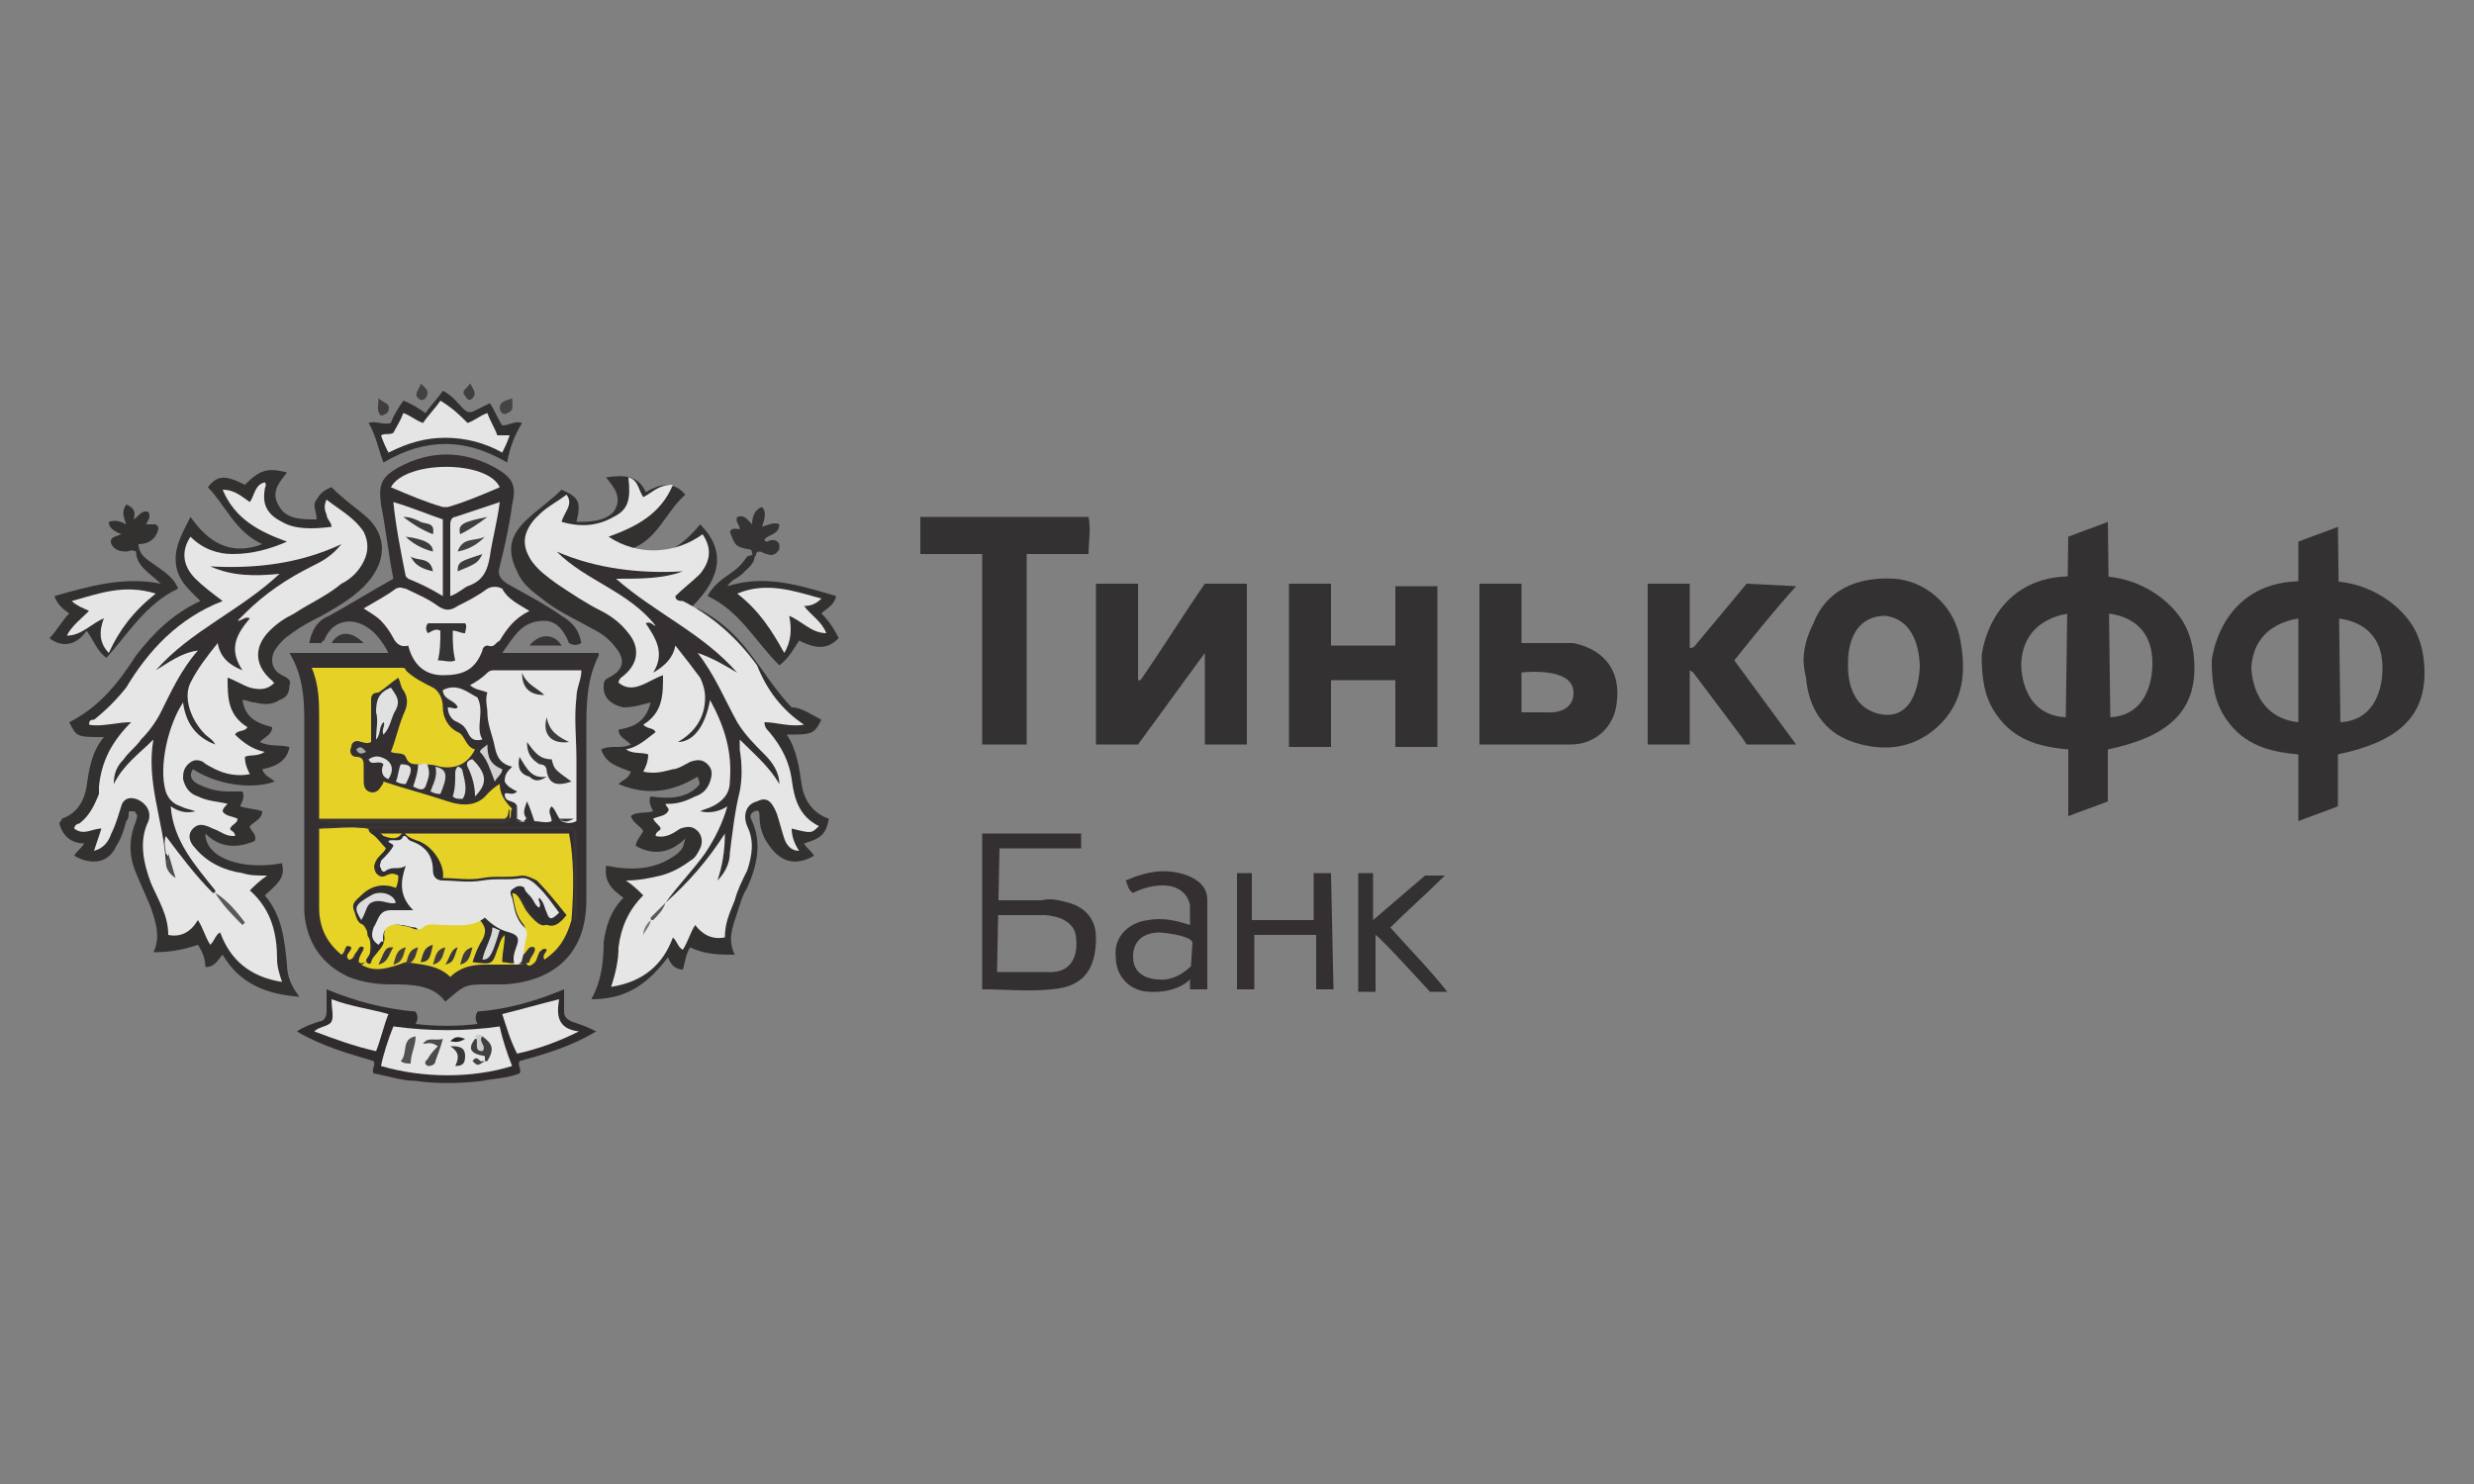 <?xml version="1.0" encoding="utf-8"?>
<!-- Generator: Adobe Illustrator 24.1.2, SVG Export Plug-In . SVG Version: 6.00 Build 0)  -->
<svg version="1.1" id="Слой_1" xmlns="http://www.w3.org/2000/svg" xmlns:xlink="http://www.w3.org/1999/xlink" x="0px" y="0px"
	 viewBox="0 0 100 60" style="enable-background:new 0 0 100 60;" xml:space="preserve">
<rect x="0" y="0" width="100" height="60" fill="#808080" stroke="none"/>
<style type="text/css">
	.st0{opacity:0.81;}
	.st1{fill:#1D191A;}
	.st2{fill:#221E1F;}
	.st3{fill:#231F20;}
	.st4{fill:#211D1E;}
	.st5{fill:#201C1D;}
	.st6{fill:#252122;}
	.st7{fill:#282425;}
	.st8{fill:#333031;}
	.st9{fill:#383536;}
	.st10{fill:#353132;}
	.st11{fill:#322E30;}
	.st12{fill:#FDFDFD;}
	.st13{fill:#FEE511;}
	.st14{fill:#FEFEFE;}
	.st15{fill:#FEE611;}
	.st16{fill:#FCE511;}
	.st17{fill:#FBFBFB;}
	.st18{fill:#FCFCFC;}
	.st19{fill:#FBFBFC;}
	.st20{fill:#2A2521;}
	.st21{fill:#F7F7F7;}
	.st22{fill:#F5F5F5;}
	.st23{fill:#F0F1F1;}
	.st24{fill:#EDEDEE;}
	.st25{fill:#F6F6F6;}
	.st26{fill:#E3E3E4;}
	.st27{fill:#B4B4B4;}
	.st28{fill:#3F3C3E;}
	.st29{fill:#484546;}
	.st30{fill:#282526;}
	.st31{fill:#DCDCDD;}
	.st32{fill:#130F10;}
	.st33{fill:#373435;}
	.st34{fill:#292526;}
	.st35{fill:#2F2C2D;}
	.st36{fill:#242022;}
	.st37{fill:#272425;}
	.st38{fill:#1D1A1E;}
	.st39{fill:#262224;}
	.st40{fill:#242122;}
	.st41{fill:#312C26;}
	.st42{fill:#353027;}
	.st43{fill:#2A2626;}
	.st44{fill:#2B2726;}
	.st45{fill:#363127;}
	.st46{fill:#353233;}
	.st47{fill:#302D2E;}
	.st48{fill:#312E2F;}
	.st49{fill:#2E2B2C;}
	.st50{fill:#2B2728;}
	.st51{fill:#525052;}
	.st52{fill:#79797A;}
	.st53{fill:#504E4F;}
	.st54{fill:#444142;}
	.st55{fill:#F1F1F2;}
	.st56{fill:#EBEBEB;}
</style>
<g class="st0">
	<path class="st1" d="M19.5,43.7c0.5-0.1,1-0.1,1.5-0.3c0.1-0.2-0.1-0.3,0-0.5c1.1-0.3,2.1-0.6,3.1-1.2c-0.4-0.2-0.7-0.3-1-0.4
		c-0.2-0.1-0.3-0.2-0.3-0.4c0-0.3,0-0.5,0-0.9c-1.2,0.5-2.3,0.8-3.5,0.9c-0.1,0.2-0.1,0.3,0,0.5c-0.8,0.1-1.7,0.1-2.5,0
		c0.1-0.2,0.1-0.3,0-0.5c-1.2-0.1-2.4-0.4-3.6-0.9c0,0.3,0,0.6,0,0.9c0,0.2-0.1,0.4-0.3,0.4c-0.3,0.1-0.6,0.2-0.9,0.4
		c1,0.6,2.1,0.9,3.1,1.2c0.1,0.2-0.1,0.3,0,0.5c0.6,0.1,1.1,0.3,1.7,0.3C16.8,43.7,17.9,43.9,19.5,43.7z"/>
	<path class="st2" d="M11.7,26.4c1.4,0,2.7,0,4,0c-0.2-0.4-0.5-0.8-0.8-1c-0.7-0.5-1.5-0.3-1.8,0.5C13,25.9,13,26,13,26
		c-0.1,0-0.3,0-0.5,0c0.1-0.5,0.3-0.9,0.8-1.1c0.9-0.5,1.7-1,2.6-1.5c-0.2-1-0.3-2-0.5-3c-0.1-0.8,0-1.1,0.7-1.5
		c1.3-0.7,2.6-0.7,3.9,0c0.7,0.4,0.9,0.7,0.7,1.5c-0.1,0.8-0.3,1.7-0.5,2.5c-0.1,0.3,0,0.5,0.3,0.7c0.7,0.4,1.5,0.8,2.2,1.3
		c0.5,0.3,0.7,0.6,0.8,1.1c-0.2,0.1-0.3,0.1-0.5,0c-0.2-0.5-0.5-0.9-1-0.9c-0.9,0-1.2,0.6-1.7,1.3c1.3,0,2.6,0,3.9,0
		c0,0.1,0,0.1,0,0.1c-0.5,1-0.5,2-0.5,3.1c0,2.3,0,4.5,0,6.8c0,2.4-1.6,3.3-3.3,3.4c-0.2,0-0.4,0-0.6,0c-1,0-1,0-1.8,0.7
		c-0.5-0.7-1.4-0.7-2.2-0.7c-0.6,0-1.2-0.1-1.7-0.3c-1.1-0.5-1.7-1.4-1.8-2.6c0-0.8,0-1.5,0-2.3c0-1.7,0-3.4,0-5.2
		C12.3,28.4,12.3,27.4,11.7,26.4z"/>
	<path class="st3" d="M83.6,21.7c0.5-0.2,1.1-0.4,1.6-0.6l0.1,7.9c0,0-1.8,0.1,0,0c1.8-0.1,1.7-2.2,1.7-2.2s0,2,0,0s-1.9-2-1.9-2
		l-0.1-1.5c2,0.1,3,1.5,3,1.5c0.5,0.6,0.7,1.4,0.7,2.2c0,1.8-1.1,2.8-3.5,3.3c0,0.7,0,1.4,0,2.1c-0.5,0.2-1.1,0.4-1.6,0.6
		c0-0.9,0-1.8,0-2.7c-1.2-0.1-2.2-0.4-2.9-1.4c-0.5-0.7-0.6-1.5-0.6-2.4c0,0,0.3-3.1,3.5-3.2l0.1,1.5c0,0-1.9,0.1-2,2s0,0,0,0
		s-0.1,2.1,1.8,2.2c1.9,0.1,0,0,0,0L83.6,21.7z"/>
	<path class="st3" d="M92.9,21.9c0.5-0.2,1.1-0.4,1.6-0.6l0.1,7.9c0,0-1.8,0.1,0,0c1.8-0.1,1.7-2.2,1.7-2.2s0,2,0,0s-1.9-2-1.9-2
		l-0.1-1.5c2,0.1,3,1.5,3,1.5c0.5,0.6,0.7,1.4,0.7,2.2c0,1.8-1.1,2.8-3.5,3.3c0,0.7,0,1.4,0,2.1c-0.5,0.2-1.1,0.4-1.6,0.6
		c0-0.9,0-1.8,0-2.7c-1.2-0.1-2.2-0.4-2.9-1.4c-0.5-0.7-0.6-1.5-0.6-2.4c0,0,0.3-3.1,3.5-3.2l0.1,1.5c0,0-1.9,0.1-2,2s0,0,0,0
		S91,29,92.9,29.2c1.9,0.1,0,0,0,0L92.9,21.9z"/>
	<path class="st4" d="M33.2,29.1c-0.3,0.6-0.4,0.6-1.4,0.6c0.4,0.6,0.5,1.3,0.6,2c0.1,0.7,0.5,1.2,1.1,1.4c-0.1,0.6-0.3,0.8-1,1
		c0.1,0.2,0.3,0.3,0.4,0.5c-0.7,0.4-1.3,0.3-1.8-0.4c-0.3-0.4-0.4-0.8-0.4-1.2c0-0.1,0-0.3-0.2-0.2c-0.2,0.1-0.2,0.2-0.1,0.4
		c0.4,0.9,0.2,1.8-0.2,2.7c-0.2,0.3-0.3,0.7-0.4,1c-0.2,0.6-0.4,1.1-0.1,1.7c-0.6,0-1.2,0-1.8-0.3c-0.2,0.3-0.2,0.6-0.3,0.9
		c-0.3,0-0.5-0.2-0.6-0.5c-0.9,1.2-1.8,1.7-3.1,1.7c0.4-0.7,0.5-1.5,0.5-2.3c0.1-0.7,0.3-1.3,0.8-1.8c-0.4-0.3-0.8-0.6-0.7-1.3
		c1,0.2,2,0.2,2.9-0.5c0.2-0.2,0.2-0.2,0.3-0.6c-0.6,0.6-1.3,0.7-2,0.3c0-0.2,0.2-0.4,0.3-0.6c-0.1-0.2-0.4-0.3-0.5-0.6
		c0.2-0.2,0.6-0.1,0.9-0.2c-0.1-0.2-0.2-0.4-0.1-0.6c0.7,0.1,1.4,0.1,1.9-0.4c0.1-0.1,0.1-0.1,0-0.4c-1,0.6-2,0.8-3.2,0.3
		c0.2-0.2,0.4-0.2,0.5-0.5c-0.5-0.2-1-0.3-1.2-0.9c0.4-0.2,0.8,0,1.2-0.2c-0.2-0.2-0.5-0.3-0.5-0.6c0.6-0.1,1.1-0.3,1.3-1.1
		c-0.4,0.1-0.7,0.2-1.1,0.2c-0.5-0.1-0.8-0.4-0.8-0.8c0-0.2,0-0.3,0.2-0.4c0.6-0.3,0.7-0.7,0.3-1.2c-0.3-0.4-0.6-0.6-1-0.8
		c-0.7-0.4-1.4-0.7-2-1.2c-0.4-0.3-0.8-0.6-1-1.1c-0.4-0.8-0.3-1.4,0.3-2c0.5-0.5,1-0.8,1.5-1.3c0.7,0.3,0.8,0.5,0.6,1.3
		c0.5,0,1.1,0,1.5-0.4c0.4-0.6,0-1-0.3-1.4c0.7-0.1,1.3-0.1,1.6,0.6c0.5-0.3,1.1-0.5,1.6,0.1c-0.8,0.7-1.1,1.8-2.2,2.2
		c1,0.5,1.9,0.1,2.8-1c1,1,0.9,2.1-0.3,3.3c0,0.1,0.1,0.1,0.2,0.1c0.8,0.4,1.5,1,2.1,1.8c0.3,0.4,0.6,0.8,0.8,1.1
		c0.3,0.4,0.6,0.8,0.9,1.1C32.4,28.6,32.8,28.9,33.2,29.1z"/>
	<path class="st4" d="M7.8,31.1c-0.2,0.3,0,0.5,0.2,0.6C8.4,31.9,8.8,32,9.2,32c0.2,0,0.4,0,0.6,0c0.1,0.2,0,0.4-0.1,0.6
		c0.3,0.1,0.6,0.1,0.9,0.2c0,0.3-0.3,0.4-0.5,0.6c0,0.2,0.3,0.3,0.2,0.6c-0.7,0.3-1.4,0.3-2-0.3c0,1,1.5,1.5,3.1,1.2
		c0.1,0.5,0,0.7-0.7,1.3c0.7,0.8,0.8,1.8,0.9,2.8c0,0.5,0.2,0.9,0.5,1.3c-1.3-0.1-2.4-0.5-3.1-1.7c-0.2,0.2-0.3,0.5-0.7,0.5
		c0-0.3-0.1-0.6-0.3-0.9c-0.6,0.2-1.1,0.3-1.8,0.3c0.3-0.6,0.1-1.2-0.1-1.8c-0.2-0.5-0.4-0.9-0.6-1.4c-0.3-0.7-0.3-1.4,0-2.1
		c0-0.1,0.1-0.2,0-0.3c0-0.1-0.1-0.1-0.2-0.1c-0.1,0-0.1,0-0.1,0.1c0,0.1,0,0.2-0.1,0.3c-0.1,0.4-0.2,0.7-0.4,1
		C4.4,34.9,3.7,35,3,34.6c0.1-0.2,0.3-0.3,0.4-0.5c-0.6,0-0.9-0.4-1-0.8c0-0.1,0.1-0.1,0.1-0.2c0.6-0.2,0.9-0.7,1-1.3
		c0.1-0.7,0.2-1.4,0.7-2c-1.1,0-1.1,0-1.4-0.6c1.2-0.6,2-1.6,2.7-2.7c0.7-0.9,1.5-1.7,2.6-2.2c-0.5-0.5-1-0.9-1-1.7
		c0-0.6,0.3-1.1,0.6-1.7c0.7,1,1.6,1.6,2.9,1.1c-1.1-0.5-1.5-1.6-2.2-2.3c0.4-0.5,0.7-0.5,1.5-0.1c0.6-0.6,0.9-0.7,1.7-0.5
		c-0.3,0.4-0.7,0.8-0.3,1.4c0.3,0.5,0.9,0.5,1.5,0.5c0-0.3-0.2-0.6,0-0.8c0.1-0.2,0.3-0.4,0.6-0.5c0.4,0.4,0.8,0.7,1.3,1.1
		c1.1,0.9,0.8,2,0.2,2.7c-0.5,0.6-1.2,1-1.9,1.4c-0.4,0.2-0.8,0.4-1.2,0.7c-0.3,0.2-0.5,0.4-0.7,0.7c-0.2,0.4-0.1,0.8,0.3,1
		c0.2,0.1,0.4,0.2,0.3,0.4c0,0.3-0.1,0.5-0.4,0.6c-0.3,0.2-0.6,0.2-1,0.1c-0.2,0-0.3-0.1-0.5-0.1c0.1,0.6,0.4,0.9,1.2,1.1
		c0,0.3-0.3,0.4-0.5,0.6c0.4,0.2,0.8,0.1,1.2,0.2c-0.1,0.6-0.6,0.8-1.1,0.9c0.1,0.3,0.3,0.3,0.5,0.5C10.3,31.9,8.9,31.8,7.8,31.1z"
		/>
	<path class="st3" d="M48.7,26.4c0,1.2,0,2.5,0,3.7c0.6,0,1.1,0,1.7,0c0-2.2,0-4.3,0-6.5c-0.6,0-1.2,0-1.7,0
		c-0.9,1.3-1.7,2.6-2.6,3.9c0,0-0.1,0-0.1,0c0-1.3,0-2.6,0-3.9c-0.6,0-1.2,0-1.7,0c0,2.2,0,4.3,0,6.5H46L48.7,26.4z"/>
	<path class="st3" d="M72.9,26.7c0,0,0,0.3,0.1,0.7c0.1,1.2,0.7,2.2,1.9,2.6c1.2,0.4,2.4,0.3,3.4-0.6c1.1-1,1.2-2.3,0.9-3.7
		c-0.3-1.3-1.4-2.2-2.6-2.3c-1.6-0.1-2.8,0.5-3.3,1.8C73.2,25.4,72.9,26,72.9,26.7l1.8,0.1c0,0-0.1-1.8,1.4-1.9c1.4-0.1,0,0,0,0
		s1.4-0.1,1.5,2c0.1,2,0,0,0,0s0,2-1.3,2c-1.6,0.1,0,0,0,0s-1.7,0.1-1.6-2.2"/>
	<path class="st3" d="M52.1,23.6c0.6,0,1.1,0,1.7,0c0,0.8,0,1.6,0,2.5c0.9,0,1.7,0,2.6,0c0-0.8,0-1.6,0-2.4c0.6,0,1.1,0,1.7,0
		c0,2.1,0,4.3,0,6.5c-0.6,0-1.1,0-1.7,0c0-0.9,0-1.8,0-2.7c-0.9,0-1.7,0-2.6,0c0,0.9,0,1.8,0,2.7c-0.6,0-1.1,0-1.7,0
		C52.1,27.9,52.1,25.8,52.1,23.6z"/>
	<path class="st3" d="M37.2,22.4c0-0.5,0-1,0-1.5c2.3,0,4.5,0,6.8,0c0.1,0.5,0,1,0,1.5c-0.8,0-1.6,0-2.5,0c0,2.6,0,5.2,0,7.7
		c-0.6,0-1.2,0-1.8,0c0-2.6,0-5.1,0-7.7C38.8,22.4,38,22.4,37.2,22.4z"/>
	<path class="st3" d="M72.6,23.7c-0.9,1-1.7,2-2.5,3c0.8,1.1,1.7,2.3,2.5,3.4l-2,0l-0.2-0.3c-0.6-0.8-1.2-1.6-1.8-2.4
		c-0.1-0.1-0.1-0.2-0.3-0.3c0,1,0,2,0,3c-0.6,0-1.1,0-1.7,0c0-2.1,0-4.3,0-6.5c0.5,0,1.1,0,1.7,0c0,0.9,0,1.7,0,2.6
		c0.2,0,0.2-0.1,0.3-0.2l2-2.4L72.6,23.7z"/>
	<path class="st3" d="M61.5,23.6c-0.6,0-1.1,0-1.7,0c0,2.2,0,4.3,0,6.5c1.2,0,2.5,0,3.7,0c0.9,0,1.6-0.6,1.8-1.4
		c0.3-1.4-0.3-2.4-1.7-2.7C63.3,26,63.1,26,62.8,26l-1.4,0l0,1.2c0,0,2.2-0.3,2.2,0.8c0,1.1,0,0,0,0s0.1,0.9-1.2,0.8s0,0,0,0l-0.9,0
		L61.5,23.6z"/>
	<path class="st2" d="M40.4,34.3c1.1,0,2.2,0,3.3,0c0-0.2,0-0.4,0-0.6c-1.3,0-2.6,0-4,0c0,2.1,0,4.2,0,6.3c1,0,1.9,0.1,2.8,0
		c1.3-0.1,1.8-0.8,1.8-2.1c0-0.7-0.4-1.2-1.1-1.4c-0.4-0.1-0.7-0.2-1.1-0.1h-1.9l0,0.6l2,0c0,0,1.3,0,1.3,1c0,1,0,0,0,0
		s0.2,1.4-1.2,1.3s0,0,0,0l-2,0L40.4,34.3z"/>
	<path class="st2" d="M48.1,39.7V40l0.7,0c0-1.2,0-2.4,0-3.6c0-0.5-0.3-0.8-0.8-1c-0.8-0.3-1.6-0.2-2.5,0.2c0.1,0.2,0.1,0.4,0.3,0.5
		c0.4-0.2,0.8-0.3,1.2-0.3c0.6,0,1,0.3,1.1,0.8c0,0.2,0,0.5,0,0.8c-0.6-0.2-1.1-0.3-1.7-0.2c-0.8,0.1-1.4,0.7-1.3,1.5
		c0,0.8,0.6,1.4,1.4,1.4c0,0,1.1,0.1,1.7-0.6L48.2,39c0,0-0.6,0.7-1.4,0.6c-0.8-0.1,0,0,0,0s-1,0-1-0.9c0-0.9,0,0,0,0s-0.1-1,1.1-1
		c1.2,0,0,0,0,0s1.2,0.1,1.3,0.4L48.1,39.7z"/>
	<path class="st4" d="M2,25.8c0.3-0.3,0.5-0.7,0.8-1c-0.3-0.2-0.5-0.4-0.6-0.7c1.4-0.4,2.8-0.8,4.3-0.5c-0.4-0.4-1-0.7-1-1.3
		c-0.2-0.1-0.3,0-0.4,0c-0.3,0-0.5-0.1-0.6-0.3c-0.1-0.3,0.2-0.3,0.4-0.4c-0.2-0.1-0.5-0.2-0.5-0.5c0.3-0.1,0.5,0,0.7,0.1
		c-0.1-0.3-0.2-0.5,0-0.8c0.3,0.1,0.4,0.3,0.3,0.6c0.2-0.1,0.3-0.4,0.6-0.3c0.1,0.2,0,0.3-0.1,0.5c0.1,0,0.3,0,0.4,0
		c0.1,0.1,0.1,0.1,0.1,0.2c-0.1,0.4-0.4,0.6-0.8,0.6c0,0.4,0.3,0.6,0.6,0.8c0.4,0.3,0.8,0.5,1,1c-1.3,0.6-2,1.8-2.9,2.8
		c-0.4-0.3-0.5-0.7-0.8-1.1C3.1,26.1,2.5,26.2,2,25.8z"/>
	<path class="st2" d="M53.8,35.3l-0.7,0v1.9c-0.8,0-1.6,0-2.5,0c0-0.7,0-1.3,0-1.9c-0.2,0-0.4,0-0.6,0c0,1.6,0,3.2,0,4.7
		c0.2,0,0.4,0,0.7,0c0-0.8,0-1.5,0-2.2c0.8,0,1.6,0,2.5,0c0,0.7,0,1.4,0,2.2h0.7L53.8,35.3z"/>
	<path class="st3" d="M55.5,35.3v1.9l2.1-1.8l0.8,0c-0.7,0.7-1.5,1.4-2.2,2.1c0.7,0.8,1.6,1.7,2.3,2.6l-0.7,0c0,0-2-2.2-2.2-2.3
		c0,0.8,0,1.5,0,2.3c-0.3,0-0.5,0-0.7,0v-4.8L55.5,35.3z"/>
	<path class="st4" d="M30.5,22.5c0,0.3-0.3,0.5-0.5,0.7c-0.2,0.2-0.4,0.2-0.6,0.5c1.6-0.5,3,0,4.4,0.4c-0.1,0.4-0.4,0.5-0.6,0.7
		c0.3,0.3,0.5,0.6,0.7,1c-0.4,0.4-0.8,0.5-1.6,0.1c-0.2,0.3-0.4,0.7-0.8,1c-1-1-1.6-2.2-2.9-2.8c0.2-0.4,0.6-0.7,0.9-0.9
		c0.3-0.2,0.5-0.4,0.7-0.7C30.5,22.4,30.5,22.4,30.5,22.5z"/>
	<path class="st5" d="M21.1,17.1c-0.3,0.5-0.5,1-0.6,1.6c-1.7-1-3.3-1-5,0c-0.2-0.5-0.3-1.1-0.6-1.6c0.3-0.1,0.6,0.1,0.9,0
		c0.1-0.3,0.3-0.6,0.5-0.9c0.3,0.1,0.6,0.3,0.9,0.5c0.2-0.3,0.5-0.6,0.7-0.9c0.4,0.2,0.6,0.5,0.8,0.7c0.2,0.2,0.3,0.2,0.5,0.1
		c0.2-0.1,0.4-0.2,0.6-0.3c0.2,0.3,0.3,0.6,0.5,0.9C20.6,17.2,20.8,17,21.1,17.1z"/>
	<path class="st6" d="M30.5,22.5c0,0-0.1-0.1-0.1-0.1c0-0.1,0-0.2-0.2-0.2c-0.5-0.1-0.5-0.2-0.7-0.7c0.1-0.2,0.3-0.1,0.4-0.1
		c0-0.2-0.2-0.3-0.1-0.5c0.3-0.1,0.4,0.1,0.6,0.3c0-0.3,0.1-0.6,0.4-0.7c0.2,0.2,0.1,0.5,0,0.8c0.3-0.1,0.5-0.2,0.7-0.1
		c0,0.4-0.4,0.4-0.6,0.6c0,0.1,0.1,0.1,0.1,0.1c0.2-0.1,0.4-0.1,0.5,0.1c0,0.1,0,0.1,0,0.2c-0.1,0.2-0.3,0.3-0.5,0.2
		c-0.1,0-0.2-0.1-0.3-0.1C30.5,22.3,30.6,22.5,30.5,22.5z"/>
	<path class="st7" d="M21.4,26.1c0.4-0.5,1-0.5,1.3,0C22.2,26.1,21.8,26.1,21.4,26.1z"/>
	<path class="st7" d="M14.7,26c-0.5,0-0.9,0-1.3,0C13.7,25.5,14.2,25.5,14.7,26z"/>
	<path class="st8" d="M19,15.5c0.1,0.2,0.3,0.4,0.1,0.6c-0.1,0.1-0.2,0.1-0.3-0.1C18.6,15.8,18.9,15.7,19,15.5z"/>
	<path class="st9" d="M20.7,16.1c0,0.3,0.1,0.5-0.2,0.6c-0.1,0.1-0.3,0-0.3-0.2C20.2,16.2,20.5,16.2,20.7,16.1z"/>
	<path class="st10" d="M17,15.5c0.2,0.2,0.4,0.3,0.2,0.6c-0.1,0.1-0.2,0.1-0.3,0C16.7,15.9,17,15.7,17,15.5z"/>
	<path class="st11" d="M15.3,16.1c0.2,0.2,0.5,0.2,0.4,0.5c0,0.1-0.2,0.2-0.3,0.2C15.2,16.6,15.3,16.4,15.3,16.1z"/>
	<path class="st12" d="M20.7,43.1c-1.6,0.5-3.6,0.5-5.3,0c0.1-0.5,0.3-1.1,0.5-1.6c1.5,0.2,2.9,0.2,4.3,0
		C20.3,42,20.5,42.6,20.7,43.1z"/>
	<path class="st12" d="M15.7,41c-0.2,0.5-0.3,1-0.5,1.5c-0.9-0.2-1.7-0.5-2.5-0.8c0.2-0.2,0.6-0.2,0.7-0.4c0.1-0.2,0-0.5,0-0.9
		C14.2,40.7,15,40.8,15.7,41z"/>
	<path class="st12" d="M20.3,41c0.8-0.2,1.5-0.4,2.3-0.6c-0.1,0.6-0.1,1.2,0.8,1.3c-0.8,0.4-1.6,0.7-2.5,0.9
		C20.6,42,20.5,41.6,20.3,41z"/>
	<path class="st13" d="M12.9,33.1c0-1.3,0-2.7,0-4c0-0.7,0-1.4-0.3-2.1c1.2,0,2.4,0,3.6,0c0.1,0,0.2,0,0.2,0.1
		c0.3,0.3,0.7,0.5,1.1,0.7c0.2,0.1,0.4,0.4,0.4,0.8c0,0.4,0.2,0.8,0.6,1c0.3,0.1,0.3,0.6,0.7,0.7c-0.3,0.6-0.8,0.8-1.4,0.7
		c-0.3-0.1-0.6-0.1-0.9-0.1c-0.2,0-0.4,0-0.5-0.3c-0.1-0.2-0.4-0.1-0.6-0.2c0.2-0.5,0.3-1,0.5-1.5c0.2-0.4,0.2-0.7,0-1
		c-0.1-0.1-0.1-0.3-0.2-0.5c-0.3,0.2-0.5,0.4-0.8,0.6C15,28,15,28.2,15,28.3c0,0.6,0,1.2,0,1.7c-0.2,0.1-0.3,0-0.4,0
		c-0.2-0.1-0.4,0-0.4,0.2c-0.1,0.2,0,0.4,0.2,0.4c0.3,0,0.3,0.2,0.3,0.4c0,0.2,0,0.3,0,0.5c0,0.2,0,0.4,0.2,0.5
		c0.2,0.1,0.4,0,0.5-0.2c0,0,0.1-0.1,0.1-0.2c0.9,0.3,1.7,0.5,2.6,0.8c0.6,0.2,1.2,0.2,1.6-0.3c0.1-0.1,0.3-0.3,0.5-0.4
		c0,0.4,0.2,0.7,0.5,1c-0.1,0.1,0,0.3-0.1,0.4c-0.1,0.1-0.2,0.1-0.3,0.1c-2.3,0-4.7,0-7,0C13.1,33.2,13,33.2,12.9,33.1z"/>
	<path class="st14" d="M20.9,32.6c-0.1-0.3-0.5-0.1-0.5-0.5c0.1-0.1,0.3,0.1,0.5-0.1c-0.2-0.1-0.4-0.2-0.5-0.4
		c0-0.3,0.1-0.4,0.3-0.6c-0.4-0.1-0.6-0.3-0.7-0.8c-0.1-0.5-0.3-0.9-0.3-1.4c0-0.2-0.1-0.5,0-0.8c-0.2-0.1-0.5-0.1-0.7-0.3
		c0.2-0.1,0.5-0.3,0.7-0.5c0.1-0.1,0.2-0.1,0.3-0.1c1.2,0,2.3,0,3.5,0c0,0.4-0.2,0.7-0.2,1.1c-0.1,0.8,0,1.7,0,2.5
		c0,0.8,0,1.6,0,2.5c-0.2,0.1-0.4,0.1-0.6,0c-0.2-0.2-0.2-0.4-0.4-0.6c-0.2,0.2,0,0.4,0,0.6c-0.2,0.1-0.5,0-0.7,0
		c-0.1-0.3-0.2-0.6-0.3-0.8c-0.1,0.3-0.2,0.5,0,0.7c-0.1,0.2-0.2,0.1-0.4,0.1C20.8,32.9,20.8,32.7,20.9,32.6z"/>
	<path class="st13" d="M23.1,37.2c-0.2,0.7-0.5,1.2-1.1,1.6c-0.1-0.2,0.1-0.3,0.1-0.4c-0.1-0.1-0.2,0-0.3,0.1
		c-0.1,0.2-0.1,0.4-0.3,0.5c-0.1,0.1-0.2,0-0.2,0c-0.1-0.1,0-0.2,0-0.4c-0.1,0-0.2,0.1-0.3,0.1c-0.2-0.2-0.1-0.5,0-0.7
		c0.1-0.3,0.1-0.6-0.2-0.8c-0.2-0.2-0.2-0.5-0.3-0.8c0-0.1,0-0.3,0.1-0.3c0.1,0,0.2,0,0.3,0.1c0.1,0.1,0.2,0.3,0.3,0.5
		c0.1,0.2,0.3,0.4,0.4,0.5c0.3,0.3,0.5,0.3,0.8-0.1c-0.3-0.5-0.8-0.9-1.2-1.3c-0.1-0.1-0.3-0.2-0.4-0.1c-0.6,0.1-1.1-0.1-1.7,0.1
		c-0.3,0.1-0.5,0.1-0.8,0.1c-0.4-0.1-0.7-0.1-0.8-0.7c-0.1-0.5-1-1.3-1.4-1.2c-0.5,0.2-0.9,0-1.4-0.1c-0.1-0.1-0.1-0.2,0.1-0.2
		c2.7,0,5.4,0,8.2,0C23.2,34.7,23.2,35.9,23.1,37.2z"/>
	<path class="st14" d="M21.4,24.7c-0.6,0.3-0.9,0.7-1.2,1.2C20,26,20,26.2,19.7,26.1c-0.1,0-0.2,0.1-0.2,0.2c-0.3,0.8-0.8,1-1.6,1
		c-0.7,0-1.2-0.4-1.4-1.2c-0.3,0.1-0.5-0.1-0.6-0.3c-0.1-0.2-0.3-0.5-0.5-0.7c-0.2-0.2-0.4-0.3-0.7-0.5c0.5-0.3,0.9-0.5,1.3-0.8
		c0.2-0.1,0.3,0,0.4,0c0.4,0.2,0.9,0.4,1.3,0.7c0.3,0.2,0.5,0.2,0.8,0c0.4-0.2,0.8-0.4,1.2-0.7c0.2-0.1,0.4-0.1,0.6,0
		C20.5,24.2,20.9,24.4,21.4,24.7z"/>
	<path class="st15" d="M14.9,33.5c0,0.1,0,0.1,0.1,0.2c0.7,0.3,0.8,0.5,0.4,1.1c-0.1,0.1-0.2,0.2-0.1,0.4c0.1,0.2,0.2,0.1,0.4,0.1
		c0.2,0,0.4-0.1,0.5,0.1c0.1,0.1,0,0.3,0,0.4C16,36.1,15.8,36,15.6,36c-0.5-0.1-1,0.2-1.2,0.6c-0.1,0.3,0,0.5,0.2,0.7
		c0.4,0.4,0.5,1.2,0.2,1.6c-0.1,0-0.2,0.1-0.3,0c0-0.3,0.2-0.4,0.2-0.6c-0.2-0.1-0.2,0.1-0.3,0.2c-0.1,0.1-0.1,0.3-0.3,0.3
		c-0.2-0.2,0.1-0.3,0.1-0.5c-0.3-0.2-0.2,0.2-0.4,0.3c-0.6-0.5-0.9-1.1-0.9-1.9c0-1.1,0-2.1,0-3.2C13.5,33.4,14.2,33.4,14.9,33.5z"
		/>
	<path class="st16" d="M14.6,39c0.1,0,0.1-0.1,0.2-0.1c0.4-0.2,0.6-0.6,0.7-1c0.1-0.6,0.2-0.7,0.7-0.5c0.4,0.1,0.7,0,1.1-0.1
		c0.7-0.1,1.3,0,2-0.2c0.3-0.1,0.6,0.4,0.5,0.7c0,0.2-0.1,0.3-0.2,0.4c-0.1,0.1-0.1,0.3-0.2,0.5c0.3,0.1,0.4,0,0.6-0.3
		c0.1-0.2,0.1-0.6,0.5-0.7c0.2,0.3,0,0.6,0,0.9c0.2,0.1,0.3,0.1,0.5,0.1c0.2,0,0.3-0.1,0.5,0c0,0.1,0.1,0.1,0.2,0.1
		c-0.4,0.2-0.8,0.2-1.2,0.2c-0.3,0-0.6,0-0.9,0c-0.5,0-1,0.1-1.4,0.5c-0.5-0.5-1.2-0.5-1.8-0.6C15.6,39.2,15.1,39.3,14.6,39z"/>
	<path class="st12" d="M15.8,19.7c0.6-1.1,3.9-1.1,4.4,0c-0.7,0.3-1.4,0.6-2.1,0.8c-0.1,0-0.1,0-0.2,0C17.2,20.3,16.5,20,15.8,19.7z
		"/>
	<path class="st17" d="M18.2,24.1c0-1,0-2,0-2.9c0-0.2,0.1-0.3,0.2-0.3c0.6-0.2,1.2-0.4,1.8-0.6c-0.1,0.8-0.3,1.5-0.4,2.2
		c-0.1,0.6-0.3,1-0.9,1.2C18.7,23.8,18.5,24,18.2,24.1z"/>
	<path class="st18" d="M15.9,20.3c0.7,0.2,1.4,0.5,2,0.7c0,1,0,2.1,0,3.1c-0.5-0.3-0.9-0.5-1.4-0.7c0,0-0.1-0.1-0.1-0.1
		C16.2,22.3,16,21.3,15.9,20.3z"/>
	<path class="st19" d="M18.1,28.6c0.2,0,0.3,0.1,0.4,0c-0.1-0.3-0.6-0.3-0.6-0.7c0.6-0.3,1,0.1,1.4,0.3c0.3,0.6-0.1,1.2,0.2,1.7
		c-0.4,0.1-0.5-0.1-0.6-0.3c-0.1-0.2-0.2-0.3-0.4-0.4C18.2,29.1,18.1,28.8,18.1,28.6z"/>
	<path class="st20" d="M14.9,33.5c-0.7-0.1-1.3,0-2,0c0.1-0.1,0.3-0.1,0.4-0.1c3.2,0,6.4,0,9.5,0c0.1,0,0.3,0,0.4,0.1
		c0.1,0.1,0.1,0.3,0.1,0.4c0,1,0,1.9,0,2.9c0,0.1,0.1,0.3-0.1,0.4c0-1.2,0-2.4,0-3.6c-0.1-0.1-0.2-0.1-0.4-0.1c-2.5,0-5,0-7.5,0
		C15.1,33.5,15,33.5,14.9,33.5z"/>
	<path class="st21" d="M15.5,29.7c-0.1-0.2,0.1-0.4,0-0.5c-0.2,0.2-0.1,0.5-0.3,0.7c0-0.4,0.1-0.8,0-1.1c0-0.5,0.1-0.8,0.6-1
		c0.2,0.3,0.4,0.5,0.2,0.9C15.8,29,15.8,29.4,15.5,29.7z"/>
	<path class="st20" d="M12.9,33.1c1.1,0,2.2,0,3.3,0c1.4,0,2.8,0,4.2,0c0.2-0.1,0.1-0.3,0.2-0.4c0,0.2,0,0.3,0,0.5
		c-0.1,0.1-0.3,0.1-0.4,0.1c-2.3,0-4.5,0-6.8,0C13.2,33.2,13,33.3,12.9,33.1z"/>
	<path class="st22" d="M19.1,30.7c0.6,0.6,0.6,1,0.1,1.5c0-0.4-0.1-0.8-0.3-1.2C18.8,30.8,19,30.7,19.1,30.7z"/>
	<path class="st23" d="M18.7,32.3c-0.2,0-0.3,0-0.4-0.1c0.1-0.3,0.1-0.6,0.1-0.9c0-0.1,0-0.2,0.1-0.3c0.1,0,0.2,0.1,0.2,0.2
		C18.8,31.6,18.9,32,18.7,32.3z"/>
	<path class="st20" d="M22.6,33.1c0.2,0,0.4,0,0.6,0c0-0.6,0-1.2,0-1.8c0-0.9,0-1.8,0-2.8c0-0.2,0-0.3,0-0.5c0,1.7,0,3.4,0,5.1
		C23,33.2,22.8,33.3,22.6,33.1z"/>
	<path class="st24" d="M17.6,31c0.5,0.1,0.5,0.4,0.2,1.1c-0.1,0-0.2,0-0.4-0.1C17.5,31.7,17.7,31.4,17.6,31z"/>
	<path class="st25" d="M15.5,30.9c-0.2-0.2-0.5,0.1-0.6-0.2c0.3-0.2,0.5-0.1,0.7,0c0.3,0.2,0.3,0.5,0.1,0.8
		C15.4,31.4,15.4,31.1,15.5,30.9z"/>
	<path class="st25" d="M16.7,31.8c0.1-0.3,0.2-0.6,0.2-0.9c0.2,0,0.4-0.1,0.4,0.1c0.1,0.3,0,0.5-0.1,0.8
		C17.1,32,16.9,31.9,16.7,31.8z"/>
	<path class="st25" d="M16.2,30.9c0.5,0,0.5,0.2,0.2,0.8c-0.1,0-0.2,0-0.4-0.1C16.1,31.4,16.1,31.1,16.2,30.9z"/>
	<path class="st26" d="M19.4,30.4c0-0.1,0.2-0.2,0.3-0.3c0,0.5,0.1,0.8,0.6,1c0,0.2-0.2,0.3-0.3,0.5C19.8,31.1,19.7,30.7,19.4,30.4z
		"/>
	<path class="st20" d="M20.9,32.6c0,0.2,0,0.3,0,0.5c0.2,0.1,0.3,0.2,0.4-0.1c0.1,0.1,0.1,0.1,0,0.2c-0.1,0-0.3,0-0.4,0
		C20.8,33,20.7,32.8,20.9,32.6z"/>
	<path class="st27" d="M14.8,30.4c-0.2,0.1-0.3,0.1-0.4-0.1C14.6,30.1,14.7,30.3,14.8,30.4z"/>
	<path class="st14" d="M32.5,29.3c-0.6,0.1-1.1-0.1-1.6-0.1c0,0.2,0.1,0.3,0.2,0.4c0.5,0.6,0.8,1.2,0.9,1.9c0.1,0.8,0.3,1.5,1.1,1.9
		c-0.3,0.3-0.3,0.3-1.1,0.1c0,0.3,0.1,0.6,0.3,0.9c-0.3,0-0.5-0.2-0.6-0.5c-0.1-0.3-0.2-0.7-0.3-1c-0.2-0.5-0.4-0.7-0.8-0.5
		c-0.4,0.1-0.6,0.5-0.4,1c0.3,0.6,0.2,1.2,0,1.8c-0.2,0.4-0.4,0.8-0.5,1.2c-0.2,0.5-0.4,0.9-0.4,1.5c-0.5,0.1-0.9-0.1-1.2-0.5
		c-0.2,0.3-0.3,0.7-0.5,1c-0.2-0.1-0.2-0.3-0.4-0.5c-0.4,1.1-1.2,1.8-2.5,2c0.2-0.6,0.3-1.1,0.3-1.6c0.1-0.8,0.4-1.5,1-2.1
		c-0.2-0.2-0.4-0.4-0.7-0.6c0.5,0,1-0.1,1.4-0.2c0.4-0.1,0.8-0.3,1.2-0.6c0.2-0.1,0.3-0.3,0.4-0.5c0.1-0.2,0.1-0.5-0.1-0.7
		c-0.2-0.2-0.4-0.2-0.7-0.1c-0.3,0.2-0.6,0.4-1,0.3c0-0.2,0.2-0.2,0.2-0.3c0-0.1-0.2-0.2-0.3-0.4c0.2-0.1,0.5-0.1,0.6-0.3
		c0.1-0.1-0.1-0.2-0.1-0.3c0,0,0.1,0,0.1,0c0.4,0,0.7-0.1,1.1-0.3c0.3-0.1,0.5-0.3,0.6-0.6c0.1-0.3,0.1-0.5-0.1-0.7
		c-0.2-0.2-0.4-0.2-0.7-0.1c-0.2,0.1-0.5,0.3-0.7,0.3c-0.4,0.1-0.7,0.2-1.2,0.1c0.1-0.2,0.2-0.4,0.2-0.7c-0.3-0.1-0.6,0-0.9-0.2
		c0.5-0.1,0.8-0.4,1.2-0.7c-0.1-0.2-0.3-0.1-0.5-0.3c0.8-0.5,0.8-1.2,0.8-2c-0.6,0.2-1.2,0.8-1.8,0.3c0-0.1,0.1-0.2,0.1-0.2
		c0.7-0.5,0.8-1.2,0.3-1.8c-0.3-0.4-0.7-0.7-1.1-0.9c-0.6-0.3-1.2-0.7-1.8-1.1c-0.4-0.3-0.7-0.5-1-0.9c-0.4-0.6-0.4-1.1,0.1-1.7
		c0.1-0.1,0.1-0.1,0.2-0.2c0.3-0.3,0.7-0.5,1.1-0.8c0.3,0.4-0.1,0.7-0.2,1.1c0.7,0.2,1.4,0.2,2.1-0.2c0.6-0.3,0.7-0.7,0.6-1.6
		c0.4,0.1,0.4,0.5,0.6,0.8c0.4-0.2,0.6-0.5,1.2-0.5c-0.5,1.2-1.5,1.7-2.6,2.1c1.2,0.8,2.7,0.7,3.8-0.1c0.4,0.6,0.3,1.1-0.1,1.6
		c-0.3,0.3-0.7,0.6-1,0.9c0,0.2,0.2,0.2,0.3,0.2c1.2,0.6,2.2,1.5,3,2.6C31,27.9,31.6,28.7,32.5,29.3z"/>
	<path class="st14" d="M11.1,27.6c-0.3,0.3-0.6,0.3-1,0.2c-0.3-0.1-0.6-0.3-0.9-0.4c0,0.8,0,1.5,0.8,2c-0.1,0.2-0.4,0.1-0.5,0.3
		c0.3,0.3,0.7,0.6,1.2,0.7c-0.3,0.2-0.6,0.1-0.8,0.2c0,0.3,0.1,0.5,0.2,0.7c-0.5,0.1-1,0-1.4-0.2c-0.2-0.1-0.4-0.2-0.5-0.3
		c-0.2-0.1-0.4-0.1-0.6,0.1c-0.2,0.2-0.2,0.4-0.2,0.6c0.1,0.4,0.3,0.6,0.6,0.7c0.4,0.2,0.8,0.2,1.2,0.3C9.1,32.6,9,32.7,9,32.8
		C9.1,33,9.4,33,9.6,33.1c0,0.2-0.2,0.2-0.3,0.4c0,0.1,0.2,0.1,0.2,0.3c0,0-0.1,0-0.1,0c-0.3,0-0.5-0.2-0.8-0.3
		c-0.4-0.2-0.6-0.2-0.8,0c-0.2,0.2-0.2,0.5,0.1,0.8c0.5,0.6,1.2,0.9,1.9,1c0.3,0.1,0.6,0.1,1,0.1c-0.3,0.2-0.5,0.4-0.7,0.6
		c0.9,0.8,1.1,1.8,1.1,2.8c0,0.3,0.1,0.6,0.2,0.9c-1.3-0.2-2.1-0.9-2.5-2c-0.2,0.1-0.2,0.3-0.4,0.5c-0.2-0.3-0.3-0.7-0.5-1
		c-0.3,0.5-0.7,0.7-1.2,0.6c0-0.8-0.4-1.4-0.7-2.1C5.8,34.9,5.6,34,6,33.2c0.1-0.3,0-0.6-0.3-0.8c-0.3-0.2-0.7-0.2-0.8,0.2
		c-0.1,0.3-0.2,0.7-0.4,1.1c-0.1,0.3-0.3,0.6-0.7,0.7c0.1-0.3,0.2-0.6,0.3-0.9c-0.4,0-0.7,0.3-1.1,0c0-0.1,0.1-0.2,0.2-0.2
		c0.4-0.3,0.6-0.7,0.8-1.2C4,32,4,31.9,4,31.8c0.1-1,0.5-1.8,1.3-2.6c-0.6,0-1.2,0.2-1.7,0.1c0-0.2,0.1-0.2,0.2-0.2
		c0.5-0.4,0.9-0.8,1.3-1.3C6,26.3,7.2,25,9,24.3c-0.4-0.3-0.8-0.6-1.1-0.9c-0.5-0.5-0.6-1.1-0.2-1.7c0.5,0.5,1.1,0.7,1.7,0.7
		c0.8,0,1.5-0.2,2.2-0.5c-1.1-0.4-2.1-0.9-2.6-2.1c0.5,0,0.8,0.3,1.1,0.5c0.2-0.3,0.2-0.7,0.6-0.8c0.1,0.1,0,0.2,0,0.3
		c-0.1,0.6,0.1,1,0.7,1.3c0.5,0.3,1.2,0.3,2,0.2c0-0.2-0.2-0.3-0.2-0.5c-0.1-0.2-0.1-0.4,0-0.6c0.5,0.4,1.1,0.7,1.5,1.3
		c0.2,0.4,0.2,0.8,0,1.2c-0.2,0.4-0.5,0.7-0.9,0.9c-0.6,0.5-1.3,0.8-1.9,1.2c-0.4,0.2-0.7,0.4-1,0.7c-0.7,0.7-0.6,1.5,0.2,2.1
		C11,27.5,11,27.6,11.1,27.6z"/>
	<path class="st12" d="M4.4,26.4C4,26,4,25.5,4.2,25c-0.5,0.2-0.9,0.7-1.5,0.7c0.2-0.4,0.6-0.7,0.9-1c-0.2-0.1-0.5-0.2-0.7-0.4
		C4,24,5,23.6,6.3,24C5.4,24.7,4.8,25.5,4.4,26.4z"/>
	<path class="st12" d="M29.8,24c1.2-0.5,2.3-0.1,3.4,0.2c-0.2,0.2-0.4,0.3-0.7,0.3c0.3,0.4,0.7,0.6,0.9,1.1c-0.6,0-1-0.5-1.5-0.7
		c0.1,0.5,0.1,1-0.2,1.5C31.2,25.5,30.7,24.7,29.8,24z"/>
	<path class="st12" d="M18.9,17.1c0.3-0.1,0.5-0.3,0.8-0.4c0.1,0.3,0.3,0.6,0.4,0.9c0.2,0,0.3,0,0.5,0c-0.1,0.3-0.2,0.5-0.3,0.7
		c-0.7-0.4-1.5-0.6-2.3-0.6c-0.8,0-1.5,0.2-2.3,0.6c-0.1-0.2-0.2-0.4-0.3-0.7c0.2-0.1,0.3,0,0.5-0.1c0.1-0.2,0.3-0.5,0.4-0.8
		c0.3,0.1,0.5,0.3,0.8,0.4c0.2-0.3,0.5-0.6,0.7-0.9C18.3,16.5,18.6,16.8,18.9,17.1z"/>
	<path class="st8" d="M19.5,41.9c0.4,0.3,0.5,0.5,0.2,1c0,0-0.1,0-0.1,0c0-0.1,0-0.2,0-0.2c-0.6-0.1-0.7-0.3-0.4-0.7
		c0.2,0,0.1,0.1,0.2,0.2C19.4,42.1,19.3,41.9,19.5,41.9z"/>
	<path class="st28" d="M17.1,42.2c0.2-0.3,0.5-0.1,0.8-0.2c-0.1,0.4-0.2,0.6-0.3,0.9c0,0.1-0.1,0.2-0.3,0.2c-0.2-0.1-0.1-0.2,0-0.3
		c0.1-0.2,0.3-0.4,0.4-0.5C17.4,42.1,17.3,42.2,17.1,42.2z"/>
	<path class="st29" d="M16.8,41.9c0,0.4-0.2,0.7-0.2,1.1c-0.1,0-0.3,0-0.4-0.1C16.5,42.6,16.2,42,16.8,41.9z"/>
	<path class="st30" d="M18.4,43.1c0.2-0.4,0.1-0.6-0.2-0.8c0.3,0,0.6,0,0.6,0.4C18.8,43,18.7,43.1,18.4,43.1z"/>
	<path class="st31" d="M19.5,41.9c-0.2,0.2,0.2,0.4,0,0.6c-0.4,0-0.1-0.4-0.3-0.6C19.3,41.8,19.4,41.8,19.5,41.9z"/>
	<path class="st32" d="M18.2,42.1c0.2-0.2,0.3-0.2,0.6-0.1C18.5,42.2,18.3,42.1,18.2,42.1z"/>
	<path class="st33" d="M19.5,42.9c0,0,0.1,0,0.1,0c-0.3,0.2-0.3,0.2-0.5,0C19.3,42.6,19.4,43,19.5,42.9z"/>
	<path class="st34" d="M23.1,31.6c-0.6,0.2-0.9,0.1-1-0.4c0-0.2-0.1-0.3-0.3-0.3c-0.3-0.2-0.5-0.4-0.5-0.9c0.3,0.4,0.5,0.7,1,0.7
		C22.4,31.1,22.4,31.1,23.1,31.6z"/>
	<path class="st35" d="M22.1,29c0.1,0.6,0.5,0.8,0.9,1C22.3,30.1,21.9,29.7,22.1,29z"/>
	<path class="st36" d="M21,30.6c0.3,0.5,0.5,0.9,1.1,0.8c-0.3,0.2-0.5,0.2-0.7,0C21,31.3,20.9,31,21,30.6z"/>
	<path class="st37" d="M21.1,27.2c0.2,0.5,0.6,0.6,0.9,0.9C21.4,28.1,21.1,27.8,21.1,27.2z"/>
	<path class="st38" d="M20.9,38.9c-0.2,0.1-0.4,0-0.6,0c0-0.4,0.1-0.7,0.1-1.1c-0.2,0.2-0.2,0.4-0.3,0.6c-0.2,0.6-0.2,0.6-1,0.5
		c0.1-0.3,0.2-0.6,0.4-0.9c0.2-0.4,0.1-0.6-0.2-0.9c-0.5,0.3-1.1,0.3-1.7,0.2c-0.2,0-0.5-0.1-0.6,0.2c-0.1,0.1-0.2,0.1-0.4,0
		c-0.3-0.1-0.6-0.1-0.9-0.2c-0.2,0.1-0.2,0.2-0.2,0.4c0.2,0.6-0.4,0.8-0.5,1.2c0,0.1-0.2,0.1-0.2-0.1c0.2-0.3,0.4-0.5,0.1-0.9
		c-0.1-0.1,0-0.3-0.1-0.5c-0.4,0-0.4-0.4-0.5-0.6c-0.1-0.3,0.1-0.4,0.3-0.6c0.4-0.4,0.9-0.5,1.4-0.3c0.1-0.2,0.1-0.4,0.1-0.5
		c-0.2-0.1-0.3-0.1-0.5,0c-0.2,0.1-0.3,0-0.4-0.1c-0.1-0.2-0.1-0.3,0-0.5c0.1-0.2,0.3-0.3,0.4-0.5c-0.2-0.2-0.4-0.5-0.6-0.6
		c0.2-0.2,0.4,0,0.5,0.1c0.3,0.1,0.6,0.2,0.8-0.2c0.1,0.2,0.3,0.3,0.6,0.4c0.6,0.2,1.1,1,1,1.5c0.5,0,1.1,0.1,1.6,0
		c0.5-0.1,1,0,1.6-0.1c0.2,0,0.4,0.1,0.6,0.2c0.4,0.4,0.8,0.9,1.2,1.4c-0.4,0.5-0.7,0.6-1.2,0.1c-0.2-0.2-0.4-0.5-0.6-0.8
		c-0.1-0.1-0.1-0.3-0.4-0.2c0.1,0.4,0.1,0.8,0.4,1.2c0.2,0.2,0.1,0.4,0.1,0.6c0,0.3-0.1,0.5-0.1,0.8C21.1,38.8,21,38.9,20.9,38.9z"
		/>
	<path class="st39" d="M20.9,38.9c0-0.2,0.1-0.2,0.2-0.3c0.2,0,0.2-0.4,0.5-0.3c0.1,0.2-0.2,0.4-0.2,0.6C21.2,39,21,39,20.9,38.9z"
		/>
	<path class="st40" d="M17.8,25.5c-0.2-0.1-0.3,0-0.5,0.1c-0.1-0.1-0.1-0.3,0-0.4c0.5,0,1,0,1.5,0c0.1,0.1,0,0.3,0,0.4
		c-0.2,0-0.3-0.1-0.5-0.1c0,0.4,0,0.8,0.1,1.2c-0.2,0.1-0.4,0-0.7,0C17.8,26.3,17.8,25.9,17.8,25.5z"/>
	<path class="st41" d="M18.6,39c0.1-0.3,0.1-0.6,0.5-0.7C19,38.6,19,38.9,18.6,39z"/>
	<path class="st42" d="M17.5,39c0.1-0.3,0.1-0.6,0.5-0.7C17.9,38.6,17.9,38.9,17.5,39z"/>
	<path class="st41" d="M16.9,38.3c-0.1,0.3-0.1,0.6-0.5,0.7C16.5,38.7,16.5,38.4,16.9,38.3z"/>
	<path class="st43" d="M18.5,38.3c-0.2,0.6-0.2,0.6-0.5,0.7C18.2,38.7,18.2,38.4,18.5,38.3z"/>
	<path class="st44" d="M15.3,39c0.3-0.7,0.3-0.7,0.6-0.7C15.7,38.6,15.7,38.9,15.3,39z"/>
	<path class="st45" d="M15.9,39c0.1-0.3,0.1-0.6,0.5-0.7C16.3,38.6,16.3,38.9,15.9,39z"/>
	<path class="st34" d="M17,38.9c0.1-0.3,0.1-0.6,0.5-0.7C17.4,38.6,17.4,38.9,17,38.9z"/>
	<path class="st46" d="M18.5,22.3c0.2-0.6,0.7-0.4,1.1-0.6C19.3,22,19,22.2,18.5,22.3z"/>
	<path class="st47" d="M19.7,20.9c-0.4,0.3-0.7,0.5-1.1,0.7C18.5,21.2,18.7,21.1,19.7,20.9z"/>
	<path class="st48" d="M18.5,23.1c0-0.4,0.1-0.4,1-0.7C19.3,22.8,19.2,22.8,18.5,23.1z"/>
	<path class="st49" d="M17.5,21.6c-0.5-0.2-0.8-0.4-1.2-0.7c0.3,0,0.5,0.1,0.7,0.2C17.2,21.2,17.6,21.1,17.5,21.6z"/>
	<path class="st48" d="M17.5,22.3c-0.4-0.1-0.8-0.3-1.1-0.6C17.2,21.8,17.5,22,17.5,22.3z"/>
	<path class="st50" d="M17.5,23.1c-0.4-0.1-0.7-0.2-0.9-0.6C16.9,22.7,17.4,22.5,17.5,23.1z"/>
	<path class="st2" d="M26.9,36.5c0.5-0.7,1.1-1.3,1.6-2c0.4-0.6,0.7-1.2,0.9-1.9c-0.3,0.2-0.7,0.3-1.1,0.2c0.2-0.1,0.3-0.1,0.5-0.2
		c0.4-0.2,0.7-0.5,0.7-1c0.1-1.2-0.2-2.2-0.8-3.3C28.5,29.4,28,30,27.4,30c0.7-0.4,1.1-1,1.1-1.8c0-0.3-0.1-0.6-0.2-0.8
		c-0.3-0.4-0.6-0.8-1-1.3c-0.1,0.5-0.4,0.8-0.9,1.1c0.5-0.8,0.1-1.4-0.3-2c0.2-0.1,0.3,0.1,0.4,0.1c-1.1-1.4-2.8-1.8-4-3
		c1.6,0.7,3.4,0.9,5.1,0.8c-0.8,0.3-1.7,0.3-2.7,0.3c1.6,1.4,3.5,2.2,4.9,3.8c-0.5-0.3-1-0.6-1.6-0.8c0.7,0.9,1.1,1.9,1.6,2.8
		c0.3,0.5,0.7,0.9,1.1,1.3c0.3,0.3,0.6,0.7,0.6,1.2c-0.4-0.7-1-1.2-1.6-1.8c0,0.2,0,0.3,0,0.4c0.1,0.6,0.1,1.2,0,1.7
		c-0.2,0.8-0.3,1.7-0.4,2.5c0,0.4-0.2,0.8-0.5,1.1c0.2-0.6,0.3-1.2,0.3-1.9C28.6,34.8,27.8,35.7,26.9,36.5
		C26.9,36.6,26.9,36.6,26.9,36.5z"/>
	<path class="st51" d="M26.9,36.5C26.9,36.5,27,36.6,26.9,36.5c-0.1,0.3-0.3,0.5-0.5,0.7c-0.1,0-0.1,0-0.1-0.1
		C26.5,36.9,26.7,36.7,26.9,36.5z"/>
	<path class="st52" d="M26.3,37.2C26.4,37.2,26.4,37.2,26.3,37.2c0,0.2-0.2,0.4-0.3,0.6C26,37.5,26.2,37.3,26.3,37.2z"/>
	<path class="st2" d="M6.7,34.8c-0.1-1.6-0.8-3.2-0.5-4.9c-0.6,0.6-1.2,1-1.6,1.8c0-0.4,0.1-0.7,0.4-1c0.2-0.3,0.5-0.5,0.7-0.8
		c0.3-0.3,0.6-0.7,0.8-1.1C6.9,28,7.3,27.1,8,26.3c-0.7,0.1-1.2,0.5-1.7,0.8c1.4-1.6,3.4-2.4,5-3.9c-1,0.1-1.9,0.1-2.8-0.3
		c1.8,0.1,3.6-0.1,5.3-0.9c-0.4,0.5-0.8,0.7-1.2,0.9c-1,0.5-1.9,1.1-2.7,1.9c-0.1,0.1-0.2,0.2-0.3,0.3c0.2,0,0.3-0.2,0.5-0.1
		c-0.5,0.6-0.9,1.2-0.3,2.1c-0.5-0.2-0.9-0.5-1-1.1c-0.4,0.5-0.8,1-1.1,1.6c-0.3,0.6,0,1.5,0.6,2.1c0.1,0.1,0.3,0.2,0.4,0.4
		c-0.8-0.3-1.2-0.9-1.3-1.7c-0.6,0.9-1,2.6-0.7,3.6c0.1,0.3,0.3,0.5,0.6,0.6c0.2,0.1,0.3,0.1,0.6,0.2c-0.4,0.1-0.7,0-1-0.2
		C7,34,7.9,35,8.7,36c0,0.1,0,0.1-0.1,0.1c-0.7-0.7-1.3-1.5-1.9-2.3c-0.1,0.3,0,0.5,0,0.7C6.8,34.6,6.9,34.8,6.7,34.8z"/>
	<path class="st53" d="M8.7,36.1C8.7,36.1,8.7,36.1,8.7,36.1c0.5,0.3,0.9,0.8,1.2,1.2c0,0-0.1,0.1-0.1,0.1C9.4,37,9,36.6,8.7,36.1z"
		/>
	<path class="st54" d="M6.7,34.8c0.1-0.1,0.1-0.2,0.1-0.3c0.1,0.3,0.2,0.7,0.3,1C6.8,35.3,6.7,35.1,6.7,34.8z"/>
	<path class="st12" d="M15.3,38.2c-0.3-0.2-0.3-0.4-0.2-0.7c0.2-0.3,0.2-0.7,0.7-0.7c0.3,0,0.5,0,0.9,0c-0.6-0.6-0.5-1.2-0.3-1.8
		c-0.3,0.2-0.5,0-0.8,0.2c-0.1,0.1-0.2,0-0.2-0.1c-0.1-0.1,0-0.2,0-0.3c0.2-0.2,0.4-0.4,0.5-0.6c0-0.1-0.2-0.1-0.2-0.2
		c0.2-0.1,0.5,0.1,0.6-0.2c0.2,0,0.1,0.1,0.3,0.2c0.6,0.2,0.9,0.6,0.9,1.2c0,0.3,0.2,0.4,0.4,0.4c0.5,0,1,0.1,1.6,0
		c0.5-0.1,1.1,0,1.6-0.1c0.3,0,0.5,0.2,0.7,0.4c0.3,0.3,0.5,0.6,0.8,1c-0.3,0.3-0.4,0.3-0.5,0c-0.1-0.2-0.1-0.4-0.3-0.6
		c-0.1,0.1,0.1,0.2,0,0.4c-0.2-0.1-0.2-0.3-0.4-0.5c-0.1-0.1-0.2-0.2-0.2-0.3c-0.1-0.1-0.3-0.1-0.4,0c-0.2,0.1-0.2,0.2-0.1,0.4
		c0.1,0.4,0.1,0.8,0.5,1.2c0.1,0.1,0.1,0.2,0.1,0.3c-0.1,0.3-0.1,0.7-0.2,1c0,0.1-0.1,0.2-0.3,0.2c-0.1-0.3,0-0.5,0.1-0.8
		c0.1-0.3,0-0.4-0.3-0.5c-0.4-0.1-0.7-0.3-1-0.6c-0.5,0.4-1.1,0.3-1.7,0.3c-0.3,0-0.6-0.1-0.8,0.1c-0.1,0.1-0.2,0.1-0.3,0
		c-0.2,0-0.4-0.1-0.6-0.1c-0.5-0.1-0.8,0.2-0.7,0.7C15.4,38,15.4,38.1,15.3,38.2z"/>
	<path class="st55" d="M14.6,37.2c-0.3-0.5-0.3-0.6,0.4-1c0.3-0.2,0.9-0.1,1,0.3c-0.3,0.1-0.6-0.2-1,0
		C14.8,36.6,14.8,36.9,14.6,37.2z"/>
	<path class="st56" d="M19.9,37.5c0.1,0,0.2,0.1,0.3,0.1c-0.3,1-0.4,1.2-0.7,1.2C19.6,38.3,19.9,37.9,19.9,37.5z"/>
</g>
</svg>
